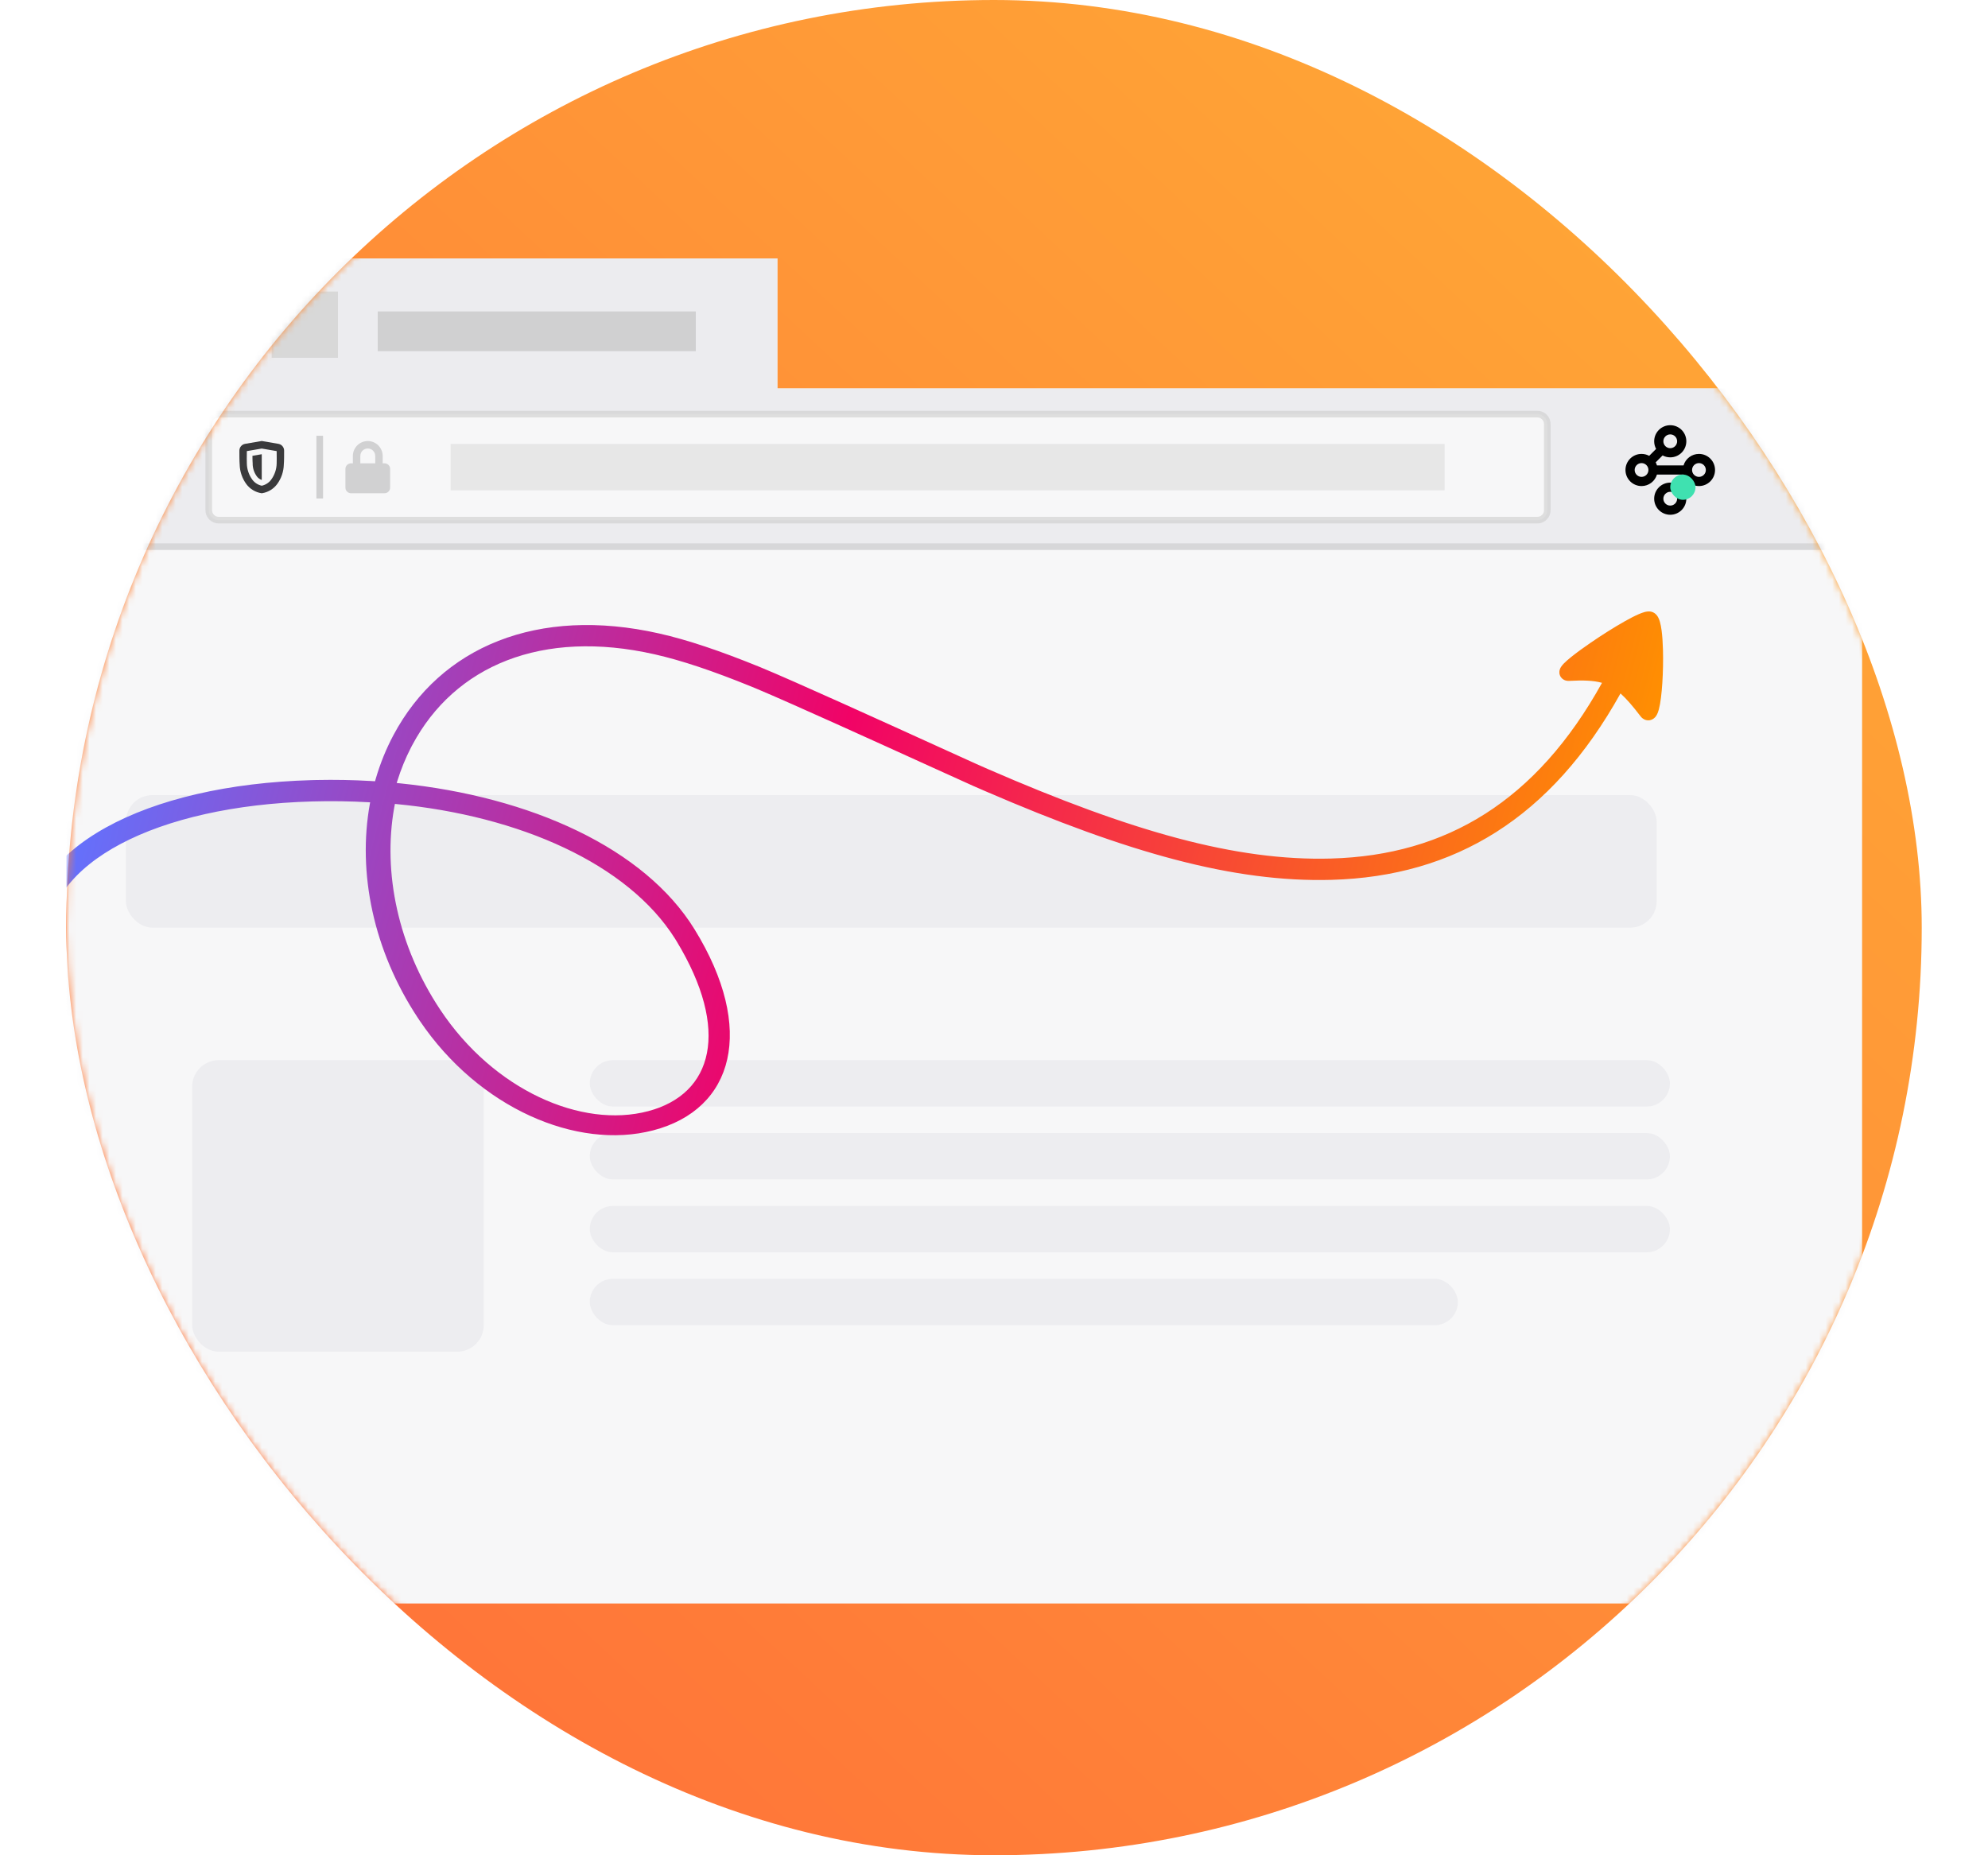 <svg width="300" height="280" viewBox="0 0 300 280" fill="none" xmlns="http://www.w3.org/2000/svg">
<g clip-path="url(#clip0_8292_717)">
<rect x="10" width="280" height="280" rx="140" fill="url(#paint0_linear_8292_717)"/>
<mask id="mask0_8292_717" style="mask-type:luminance" maskUnits="userSpaceOnUse" x="10" y="0" width="280" height="280">
<rect x="10" width="280" height="280" rx="140" fill="white"/>
</mask>
<g mask="url(#mask0_8292_717)">
<g filter="url(#filter0_d_8292_717)">
<path fill-rule="evenodd" clip-rule="evenodd" d="M117.308 39H34.248V58.622H-74V83H-23V242H281V83H344V58.622H117.308V39Z" fill="#F7F7F8"/>
</g>
<path fill-rule="evenodd" clip-rule="evenodd" d="M34.248 39L117.308 39V58.622H344V83H-74L-74 58.622H34.248V39Z" fill="#ECECEF"/>
<rect x="41" y="44" width="10" height="10" fill="#D8D8D8"/>
<path fill-rule="evenodd" clip-rule="evenodd" d="M57 47H105V53H57V47Z" fill="#A6A6A6" fill-opacity="0.4"/>
<path opacity="0.587" d="M31.5 64C31.5 63.172 32.172 62.5 33 62.5H232C232.828 62.5 233.5 63.172 233.5 64V77C233.5 77.828 232.828 78.5 232 78.5H33C32.172 78.5 31.5 77.828 31.5 77V64Z" fill="white" stroke="#CDCDCD"/>
<path fill-rule="evenodd" clip-rule="evenodd" d="M68 67H218V74H68V67Z" fill="#A6A6A6" fill-opacity="0.2"/>
<path fill-rule="evenodd" clip-rule="evenodd" d="M37.25 68.081C37.25 68.995 37.222 69.634 37.25 69.937C37.265 70.826 37.557 71.688 38.086 72.402C38.432 72.865 38.935 73.186 39.5 73.305C40.065 73.186 40.568 72.865 40.913 72.402C41.442 71.688 41.735 70.826 41.75 69.937C41.778 69.634 41.75 68.995 41.75 68.081L39.5 67.696L37.25 68.081ZM39.5 74.441L39.437 74.434C38.536 74.289 37.727 73.8 37.18 73.069C36.545 72.206 36.191 71.167 36.168 70.096C36.125 69.624 36.125 68.587 36.125 68.011C36.124 67.506 36.486 67.073 36.984 66.986L39.5 66.554L42.015 66.986C42.513 67.073 42.876 67.506 42.875 68.011C42.875 68.587 42.875 69.624 42.83 70.096C42.806 71.167 42.453 72.206 41.818 73.069C41.271 73.8 40.462 74.289 39.561 74.434L39.5 74.441ZM39.5 68.552L38.094 68.793C38.099 69.323 38.111 69.724 38.129 69.918C38.116 70.632 38.34 71.329 38.764 71.903C38.948 72.151 39.203 72.336 39.495 72.434H39.5V68.552Z" fill="#0C0C0D" fill-opacity="0.8"/>
<path opacity="0.4" d="M48.25 66.265V74.735" stroke="#979797" stroke-linecap="square"/>
<g opacity="0.2">
<path fill-rule="evenodd" clip-rule="evenodd" d="M58.031 69.928H57.75V68.812C57.75 67.57 56.743 66.562 55.5 66.562C54.257 66.562 53.25 67.57 53.25 68.812V69.928H52.969C52.503 69.928 52.125 70.306 52.125 70.772V73.594C52.125 74.06 52.503 74.438 52.969 74.438H58.031C58.497 74.438 58.875 74.06 58.875 73.594V70.772C58.875 70.306 58.497 69.928 58.031 69.928ZM54.375 68.812C54.375 68.191 54.879 67.688 55.5 67.688C56.121 67.688 56.625 68.191 56.625 68.812V69.928H54.375V68.812Z" fill="#0C0C0D" fill-opacity="0.8"/>
<mask id="mask1_8292_717" style="mask-type:luminance" maskUnits="userSpaceOnUse" x="52" y="66" width="7" height="9">
<path fill-rule="evenodd" clip-rule="evenodd" d="M58.031 69.928H57.75V68.812C57.75 67.57 56.743 66.562 55.5 66.562C54.257 66.562 53.25 67.57 53.25 68.812V69.928H52.969C52.503 69.928 52.125 70.306 52.125 70.772V73.594C52.125 74.06 52.503 74.438 52.969 74.438H58.031C58.497 74.438 58.875 74.06 58.875 73.594V70.772C58.875 70.306 58.497 69.928 58.031 69.928ZM54.375 68.812C54.375 68.191 54.879 67.688 55.5 67.688C56.121 67.688 56.625 68.191 56.625 68.812V69.928H54.375V68.812Z" fill="white"/>
</mask>
<g mask="url(#mask1_8292_717)">
</g>
</g>
<path opacity="0.247" d="M-22 82.5H282" stroke="#979797" stroke-linecap="square"/>
<g style="mix-blend-mode:multiply">
<rect x="19" y="120" width="231" height="20" rx="4" fill="#EDEDF0"/>
</g>
<g style="mix-blend-mode:multiply">
<rect x="89" y="160" width="163" height="7" rx="3.5" fill="#EDEDF0"/>
</g>
<g style="mix-blend-mode:multiply">
<rect x="89" y="171" width="163" height="7" rx="3.5" fill="#EDEDF0"/>
</g>
<g style="mix-blend-mode:multiply">
<rect x="89" y="182" width="163" height="7" rx="3.5" fill="#EDEDF0"/>
</g>
<g style="mix-blend-mode:multiply">
<rect x="89" y="193" width="131" height="7" rx="3.5" fill="#EDEDF0"/>
</g>
<g style="mix-blend-mode:multiply">
<rect x="29" y="160" width="44" height="44" rx="4" fill="#EDEDF0"/>
</g>
<path fill-rule="evenodd" clip-rule="evenodd" d="M236.806 102.759C236.67 102.765 236.514 102.767 236.295 102.711C236.173 102.678 236.027 102.622 235.874 102.518C235.76 102.439 235.644 102.331 235.552 102.201C235.41 102.005 235.336 101.768 235.321 101.577C235.303 101.383 235.33 101.23 235.361 101.11C235.419 100.905 235.492 100.778 235.559 100.666C235.693 100.457 235.829 100.305 235.987 100.14C236.281 99.838 236.653 99.516 237.105 99.151C237.891 98.518 238.912 97.775 240.028 97.009C241.701 95.862 243.581 94.67 245.17 93.775C245.965 93.327 246.684 92.954 247.298 92.689C247.606 92.557 247.886 92.45 248.168 92.374C248.31 92.336 248.453 92.305 248.618 92.288C248.783 92.274 248.973 92.265 249.235 92.332C249.377 92.37 249.545 92.437 249.711 92.56C250.013 92.792 250.147 93.025 250.257 93.235C250.357 93.435 250.427 93.631 250.487 93.837C250.599 94.223 250.677 94.65 250.743 95.132C250.856 95.972 250.921 96.974 250.951 98.054C250.996 99.674 250.959 101.463 250.855 103.072C250.803 103.877 250.734 104.636 250.648 105.31C250.562 105.986 250.462 106.571 250.331 107.064C250.287 107.224 250.241 107.375 250.185 107.523C250.143 107.633 250.097 107.743 250.037 107.856C249.944 108.023 249.837 108.209 249.587 108.413C249.462 108.512 249.29 108.614 249.07 108.671C248.853 108.729 248.594 108.727 248.378 108.667C248.159 108.607 247.988 108.505 247.861 108.405C247.734 108.304 247.645 108.203 247.572 108.108C246.397 106.569 245.43 105.444 244.542 104.655C234.111 123.44 219.502 132.271 200.946 132.788C186.218 133.199 170.289 128.729 148.778 119.444L146.921 118.637C146.122 118.287 143.597 117.139 140.242 115.614L140.24 115.613C132.255 111.982 119.572 106.215 114.278 103.989L113.329 103.596C107.596 101.266 102.868 99.672 98.779 98.748C81.792 94.909 68.607 100.449 62.212 112.454L62.004 112.852C61.183 114.45 60.503 116.122 59.963 117.852L59.865 118.173L60.346 118.22C80.126 120.237 97.283 128.023 104.822 140.272C114.084 155.32 110.762 167.421 98.565 170.597C87.033 173.6 72.242 167.232 63.338 154.048L63.032 153.588C56.349 143.454 53.924 131.736 55.819 121.285L55.856 121.09L55.684 121.079C52.862 120.917 49.995 120.874 47.105 120.956C23.686 121.612 6.842 130.206 7.145 142.437C7.167 143.325 6.466 144.063 5.578 144.085C4.691 144.108 3.954 143.405 3.932 142.517C3.569 127.864 22.042 118.439 47.015 117.739L47.768 117.72C50.527 117.662 53.265 117.713 55.965 117.87L56.595 117.909L56.698 117.545C57.367 115.249 58.259 113.036 59.376 110.94C66.472 97.617 81.128 91.46 99.487 95.609C103.773 96.578 108.656 98.224 114.538 100.615L114.756 100.704C119.589 102.688 133.296 108.92 141.668 112.727L141.669 112.728C144.188 113.873 146.224 114.799 147.389 115.323L149.124 116.088C170.708 125.473 186.508 129.972 200.856 129.572C218.285 129.085 231.873 120.874 241.751 103.058C241.715 103.047 241.679 103.037 241.642 103.027C241.049 102.868 240.378 102.77 239.583 102.728C238.79 102.686 237.874 102.7 236.806 102.759ZM102.103 142.053C110.223 155.461 107.619 165.103 97.823 167.696C87.786 170.352 74.51 164.543 66.432 152.386C60.066 142.806 57.748 131.712 59.485 121.902L59.592 121.329L59.694 121.338C78.474 123.124 94.757 130.4 101.848 141.64L102.103 142.053Z" fill="url(#paint1_linear_8292_717)"/>
</g>
</g>
<path fill-rule="evenodd" clip-rule="evenodd" d="M252.05 65.559C251.476 65.559 251.01 66.025 251.01 66.599C251.01 67.173 251.476 67.639 252.05 67.639C252.624 67.639 253.09 67.173 253.09 66.599C253.09 66.025 252.624 65.559 252.05 65.559ZM249.624 66.599C249.624 65.259 250.71 64.173 252.05 64.173C253.39 64.173 254.476 65.259 254.476 66.599C254.476 67.939 253.39 69.025 252.05 69.025C251.632 69.025 251.239 68.919 250.896 68.734L249.853 69.777C249.931 69.922 249.996 70.077 250.044 70.238H254.056C254.355 69.236 255.283 68.505 256.382 68.505C257.722 68.505 258.808 69.591 258.808 70.931C258.808 72.271 257.722 73.357 256.382 73.357C255.964 73.357 255.571 73.251 255.228 73.065L254.184 74.109C254.37 74.452 254.476 74.845 254.476 75.263C254.476 76.603 253.39 77.689 252.05 77.689C250.71 77.689 249.624 76.603 249.624 75.263C249.624 73.923 250.71 72.837 252.05 72.837C252.468 72.837 252.861 72.943 253.204 73.129L254.248 72.085C254.169 71.94 254.105 71.786 254.057 71.624H250.044C249.745 72.626 248.817 73.357 247.718 73.357C246.379 73.357 245.292 72.271 245.292 70.931C245.292 69.591 246.379 68.505 247.718 68.505C248.136 68.505 248.529 68.611 248.872 68.797L249.916 67.753C249.73 67.41 249.624 67.017 249.624 66.599ZM251.01 75.263C251.01 74.689 251.476 74.223 252.05 74.223C252.624 74.223 253.09 74.689 253.09 75.263C253.09 75.837 252.624 76.303 252.05 76.303C251.476 76.303 251.01 75.837 251.01 75.263ZM247.718 69.891C247.144 69.891 246.679 70.357 246.679 70.931C246.679 71.505 247.144 71.971 247.718 71.971C248.293 71.971 248.758 71.505 248.758 70.931C248.758 70.357 248.293 69.891 247.718 69.891ZM255.342 70.931C255.342 70.357 255.808 69.891 256.382 69.891C256.956 69.891 257.422 70.357 257.422 70.931C257.422 71.505 256.956 71.971 256.382 71.971C255.808 71.971 255.342 71.505 255.342 70.931Z" fill="black"/>
<rect x="252.05" y="71.624" width="3.812" height="3.812" rx="1.906" fill="#3FE1B0"/>
<defs>
<filter id="filter0_d_8292_717" x="-82" y="31" width="434" height="219" filterUnits="userSpaceOnUse" color-interpolation-filters="sRGB">
<feFlood flood-opacity="0" result="BackgroundImageFix"/>
<feColorMatrix in="SourceAlpha" type="matrix" values="0 0 0 0 0 0 0 0 0 0 0 0 0 0 0 0 0 0 127 0" result="hardAlpha"/>
<feOffset/>
<feGaussianBlur stdDeviation="4"/>
<feColorMatrix type="matrix" values="0 0 0 0 0.529 0 0 0 0 0.003 0 0 0 0 0.003 0 0 0 0.45 0"/>
<feBlend mode="normal" in2="BackgroundImageFix" result="effect1_dropShadow_8292_717"/>
<feBlend mode="normal" in="SourceGraphic" in2="effect1_dropShadow_8292_717" result="shape"/>
</filter>
<linearGradient id="paint0_linear_8292_717" x1="130.859" y1="-66.465" x2="-75.184" y2="154.936" gradientUnits="userSpaceOnUse">
<stop stop-color="#FFA436"/>
<stop offset="1" stop-color="#FF7139"/>
</linearGradient>
<linearGradient id="paint1_linear_8292_717" x1="224.218" y1="217.274" x2="0.322" y2="160.383" gradientUnits="userSpaceOnUse">
<stop stop-color="#FF9100"/>
<stop offset="0.519" stop-color="#F10366"/>
<stop offset="1" stop-color="#6173FF"/>
</linearGradient>
<clipPath id="clip0_8292_717">
<rect width="280" height="280" fill="white" transform="translate(10)"/>
</clipPath>
</defs>
</svg>
